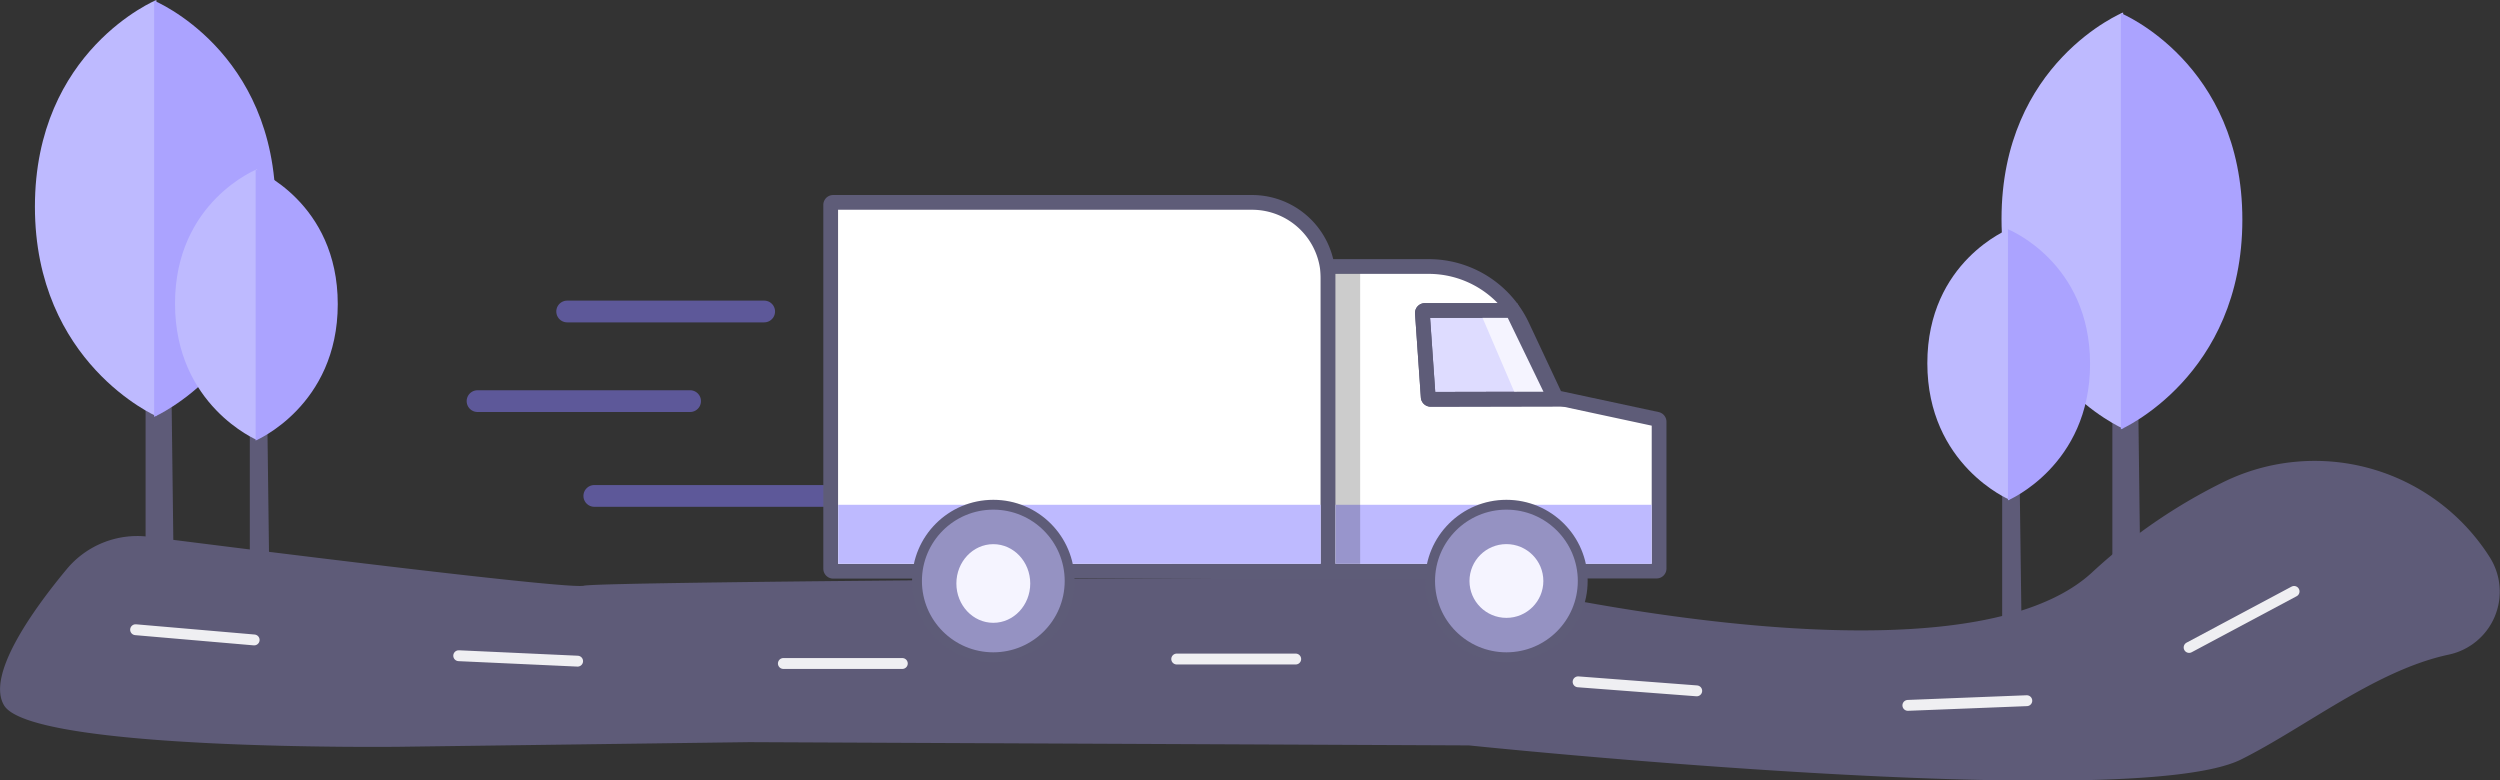 <svg xmlns="http://www.w3.org/2000/svg" viewBox="0 0 459.65 143.5"><rect x="0" y="0" width="459.65" height="143.5" fill="#333333" stroke="none"/><defs><style>.cls-1{fill:#5e5b78;}.cls-12,.cls-2,.cls-5{fill:none;}.cls-2{stroke:#887fff;stroke-width:4px;opacity:0.5;}.cls-2,.cls-5{stroke-linecap:round;isolation:isolate;}.cls-3,.cls-7{fill:#bebaff;}.cls-4{fill:#aba3ff;}.cls-5{stroke:#fff;stroke-width:2px;opacity:0.9;}.cls-6{fill:#fff;}.cls-10,.cls-12,.cls-6,.cls-8{stroke:#5e5c78;}.cls-10,.cls-12,.cls-6{stroke-width:2.71px;}.cls-10,.cls-11,.cls-13,.cls-6,.cls-7{fill-rule:evenodd;}.cls-8{fill:#9592c2;stroke-width:1.81px;}.cls-11,.cls-9{fill:#f5f4ff;}.cls-10{fill:#dedcff;}.cls-13{fill-opacity:0.2;}</style></defs><title>Asset 6</title><g id="Layer_2" data-name="Layer 2"><g id="Layer_1-2" data-name="Layer 1"><path class="cls-1" d="M268.86,106s90.51,22.84,115.88-.84a101.29,101.29,0,0,1,24-16.5,38.11,38.11,0,0,1,49,13.75h0a11.83,11.83,0,0,1-7.48,17.94c-13.42,2.86-26.17,13.25-38.18,19.27-20.14,10.1-142-2.57-142-2.57l-132.31-.6-64.28.85s-67.67.84-72.74-7.61c-3.29-5.49,5.14-17.36,11.48-25a16.87,16.87,0,0,1,15.13-6c21.94,2.79,77.25,9.7,80,9C110.69,106.82,268.86,106,268.86,106Z"/><line class="cls-2" x1="140.5" y1="57.27" x2="104.28" y2="57.27"/><line class="cls-2" x1="126.88" y1="73.75" x2="87.8" y2="73.75"/><line class="cls-2" x1="170.78" y1="91.18" x2="109.27" y2="91.18"/><polygon class="cls-1" points="26.77 64.61 26.77 110.87 32.01 110.87 31.47 67.39 26.77 64.61"/><path class="cls-3" d="M28.75,0V76.52S6.42,66.76,6.42,38,28.75,0,28.75,0Z"/><path class="cls-4" d="M28.34.13V76.65S50.67,66.9,50.67,38.1,28.34.13,28.34.13Z"/><polygon class="cls-1" points="388.38 66.9 388.38 113.16 393.62 113.16 393.08 69.68 388.38 66.9"/><path class="cls-3" d="M390.36,2.29V78.81S368,69.05,368,40.26,390.36,2.29,390.36,2.29Z"/><path class="cls-4" d="M389.94,2.42V78.94s22.34-9.75,22.34-38.55S389.94,2.42,389.94,2.42Z"/><polygon class="cls-1" points="368.12 84.12 368.12 114.23 371.67 114.23 371.3 85.93 368.12 84.12"/><path class="cls-3" d="M369.46,42.07v49.8s-15.1-6.35-15.1-25.09S369.46,42.07,369.46,42.07Z"/><path class="cls-4" d="M369.18,42.15V92s15.1-6.35,15.1-25.1S369.18,42.15,369.18,42.15Z"/><polygon class="cls-1" points="45.93 73.16 45.93 103.27 49.48 103.27 49.12 74.97 45.93 73.16"/><path class="cls-3" d="M47.27,31.11v49.8S32.18,74.56,32.18,55.82,47.27,31.11,47.27,31.11Z"/><path class="cls-4" d="M47,31.19V81s15.1-6.35,15.1-25.09S47,31.19,47,31.19Z"/><line class="cls-5" x1="238.23" y1="121.17" x2="216.35" y2="121.17"/><line class="cls-5" x1="311.96" y1="127.02" x2="290.15" y2="125.36"/><line class="cls-5" x1="165.9" y1="121.99" x2="144.03" y2="121.99"/><line class="cls-5" x1="106.2" y1="121.56" x2="84.34" y2="120.56"/><line class="cls-5" x1="46.73" y1="117.66" x2="24.93" y2="115.78"/><line class="cls-5" x1="372.65" y1="128.83" x2="350.78" y2="129.69"/><line class="cls-5" x1="421.79" y1="108.74" x2="402.49" y2="119.04"/><g id="Version-2"><g id="v3.0---Meal-Kit"><g id="Truck"><path id="Rectangle-5" class="cls-6" d="M244.19,105V51.21a14,14,0,0,0-14-14h-77a.46.46,0,0,0-.46.45v66.91a.47.47,0,0,0,.46.46Z"/><path id="Combined-Shape" class="cls-6" d="M244.19,49V105h60.4a.46.46,0,0,0,.45-.46v-27a.46.46,0,0,0-.36-.45l-18.62-4-6.25-13.31A19,19,0,0,0,262.62,49Z"/><rect id="Rectangle-6" class="cls-3" x="154.11" y="92.81" width="88.72" height="10.85"/><polygon class="cls-7" points="245.55 92.81 303.68 92.81 303.68 103.66 245.55 103.66 245.55 92.81"/><ellipse id="Oval-3" class="cls-8" cx="182.63" cy="106.82" rx="14.03" ry="14.02"/><ellipse id="Oval-4" class="cls-9" cx="182.63" cy="107.28" rx="6.79" ry="7.23"/><ellipse class="cls-8" cx="276.97" cy="106.82" rx="14.03" ry="14.02"/><ellipse class="cls-9" cx="276.97" cy="106.82" rx="6.79" ry="6.78"/><path id="Rectangle-7" class="cls-10" d="M285.94,73.37l-7.87-16.28H261.94a.46.46,0,0,0-.42.48L262.59,73a.46.46,0,0,0,.45.42Z"/><polygon class="cls-11" points="271.81 56.64 278.97 56.64 286.29 73.82 279.18 73.82 271.81 56.64"/><path class="cls-12" d="M285.94,73.37l-7.87-16.28H261.94a.46.46,0,0,0-.42.48L262.59,73a.46.46,0,0,0,.45.42Z"/><polygon id="Rectangle-2" class="cls-13" points="245.55 50.31 250.08 50.31 250.08 103.66 245.55 103.66 245.55 50.31"/></g></g></g></g></g></svg>